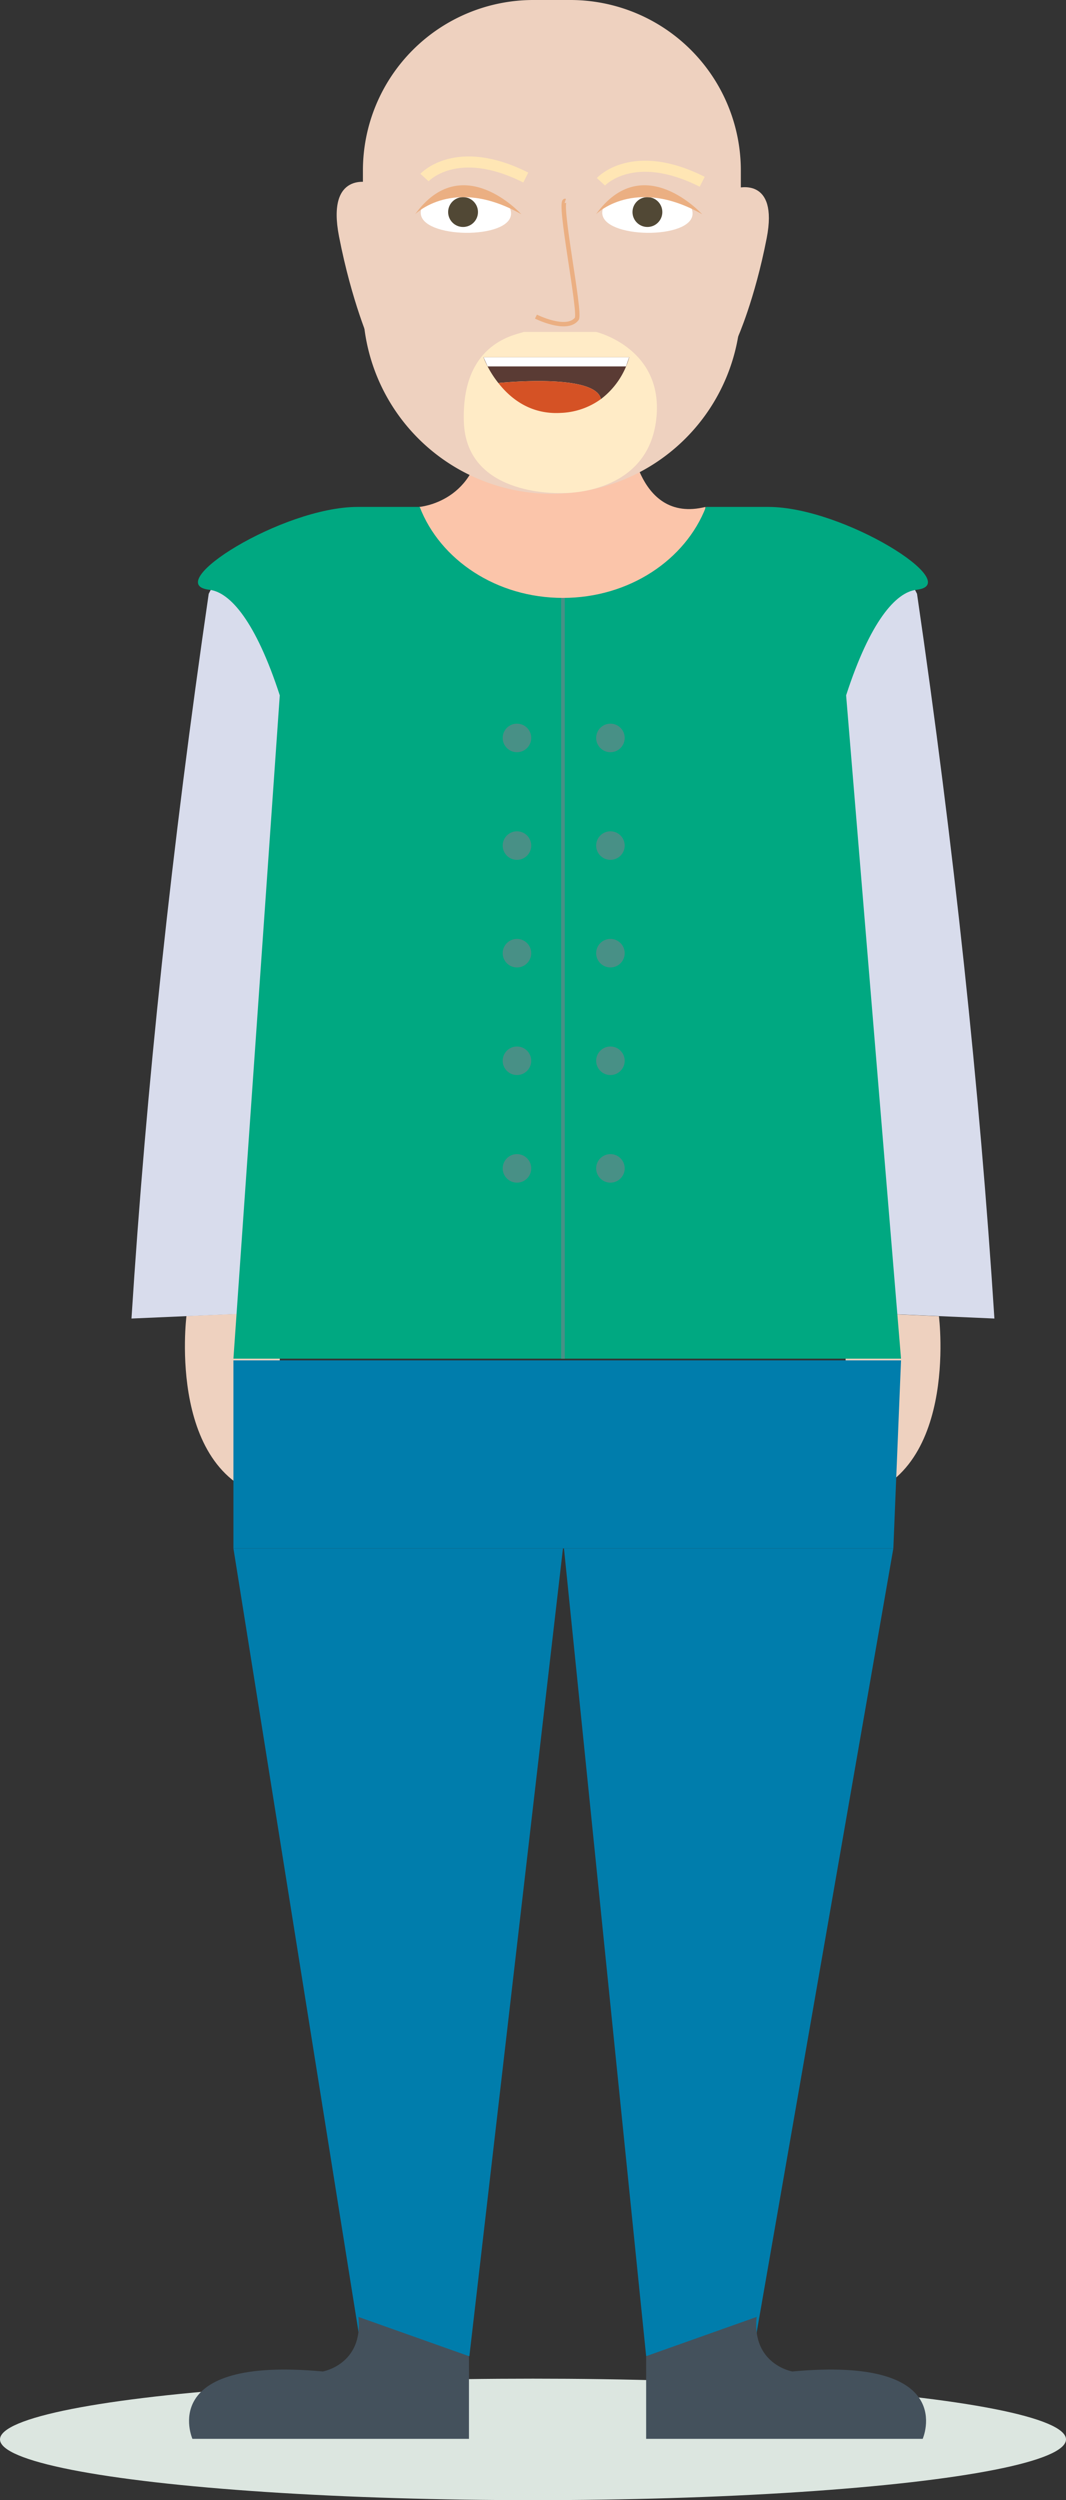 <svg xmlns="http://www.w3.org/2000/svg" viewBox="0 0 277.84 651.53"><rect x="0" y="0" width="277.84" height="651.53" fill="#333333" stroke="none"/><defs><style>.cls-1{fill:#dce6e0;}.cls-2{fill:#007dac;}.cls-13,.cls-14,.cls-3{fill:#eed1bf;}.cls-4{fill:#fbc5aa;}.cls-5{fill:#d8dcec;}.cls-6,.cls-7{fill:#00a881;}.cls-7{stroke:#489086;stroke-width:0.95px;}.cls-13,.cls-14,.cls-7{stroke-miterlimit:10;}.cls-8{fill:#44515c;}.cls-9{fill:#489086;}.cls-10{fill:#fff;}.cls-11{fill:#514835;}.cls-12{fill:#ebaf82;}.cls-13{stroke:#ebaf82;stroke-width:1.15px;}.cls-14{stroke:#ffe6b4;stroke-width:2.89px;}.cls-15{fill:#ffebc6;}.cls-16{fill:#5a3b34;}.cls-17{fill:#d55225;}</style></defs><g id="Layer_2" data-name="Layer 2"><g id="Avatar"><ellipse class="cls-1" cx="138.92" cy="635.69" rx="138.92" ry="15.83"/><polygon class="cls-2" points="146.73 403.5 122.34 613.99 94.45 613.99 60.84 403.5 146.73 403.5"/><polygon class="cls-2" points="232.84 403.5 196.14 613.99 168.41 613.99 146.99 403.5 232.84 403.5"/><path class="cls-3" d="M48.6,342.94s-5.53,43.56,24.32,47.93v-49Z"/><path class="cls-3" d="M244.72,343s5.53,43.56-24.32,47.93v-49Z"/><path class="cls-4" d="M109.27,132.1s15.63-1.17,16.35-20H164s1.58,24.55,19.88,20l-1.66,14.1-37.39,14.89-32.47-8.71-7.92-15.76Z"/><path class="cls-5" d="M259.18,343.6l-48.77-2.13v-157s11.28-65,28.6-29.73Q253.41,253.5,259.18,343.6Z"/><path class="cls-5" d="M34.27,343.6,83,341.47v-157s-11.28-65-28.6-29.73Q40,253.5,34.27,343.6Z"/><path class="cls-6" d="M200.25,132.1H184c-5.33,13.79-20,23.71-37.3,23.71s-32-9.92-37.31-23.71H93.2c-19.65,0-51.49,20.13-38.64,21.59C60,154.3,66.68,162,72.92,181.2L60.84,354.06h174L220.53,181.2c6.24-19.25,12.94-26.9,18.36-27.51C251.74,152.23,219.9,132.1,200.25,132.1Z"/><line class="cls-7" x1="146.73" y1="354.06" x2="146.73" y2="155.81"/><path class="cls-8" d="M168.41,614v21.54h72.08s9.51-21.59-34-17.55c0,0-10.59-1.88-9.28-14.22"/><path class="cls-8" d="M122.23,614v21.54H50.15s-9.51-21.59,34-17.55c0,0,10.59-1.88,9.27-14.22"/><circle class="cls-9" cx="159.1" cy="192.3" r="3.72"/><circle class="cls-9" cx="134.74" cy="192.3" r="3.72"/><circle class="cls-9" cx="159.1" cy="220.35" r="3.72"/><circle class="cls-9" cx="134.74" cy="220.35" r="3.72"/><circle class="cls-9" cx="159.1" cy="248.39" r="3.72"/><circle class="cls-9" cx="134.74" cy="248.39" r="3.72"/><circle class="cls-9" cx="159.1" cy="276.43" r="3.72"/><circle class="cls-9" cx="134.74" cy="276.43" r="3.72"/><circle class="cls-9" cx="159.1" cy="304.47" r="3.72"/><circle class="cls-9" cx="134.74" cy="304.47" r="3.72"/><polygon class="cls-2" points="232.84 403.5 60.84 403.5 60.84 354.5 234.84 354.5 232.84 403.5"/><path class="cls-3" d="M96.51,47.61s-11.5-3.22-8.15,14,8.15,27.87,8.15,27.87Z"/><path class="cls-3" d="M139,0h9.66a44.43,44.43,0,0,1,44.43,44.43v35a49.26,49.26,0,0,1-49.26,49.26h0A49.26,49.26,0,0,1,94.59,79.41v-35A44.43,44.43,0,0,1,139,0Z"/><path class="cls-10" d="M133.2,55.68c.09-7.57-23.45-7.86-23.54-.28C109.57,62.24,133.11,62.52,133.2,55.68Z"/><path class="cls-10" d="M180.51,55.68c.09-7.57-23.45-7.86-23.54-.28C156.89,62.24,180.43,62.52,180.51,55.68Z"/><circle class="cls-11" cx="120.69" cy="55.26" r="3.89"/><circle class="cls-11" cx="168.74" cy="55.26" r="3.89"/><path class="cls-12" d="M108.19,55.84s10-10.05,27.7,0C135.89,55.84,120.5,38.82,108.19,55.84Z"/><path class="cls-12" d="M155.33,55.84s10-10.05,27.69,0C183,55.84,167.63,38.82,155.33,55.84Z"/><path class="cls-13" d="M139.69,82.51s8,4,10.64.58c1.14-1.49-5-31.36-3-30.73"/><path class="cls-14" d="M110.64,46.27s8.33-9.13,26.4,0"/><path class="cls-14" d="M156.62,47.37s8.33-9.12,26.4,0"/><path class="cls-3" d="M192.23,49s10.72-3,7.6,13.06-7.6,26-7.6,26Z"/><path id="Brki2" class="cls-15" d="M155.39,86.5s18.2,4.36,15.57,23.41-24,18.57-24,18.57-25.42,1.47-26.06-18.57,12.58-22.49,15.67-23.41Z"/><path class="cls-16" d="M164,93.1A20.56,20.56,0,0,1,156.62,104c-1.38-6.86-26.65-4.2-26.73-4.19A26.46,26.46,0,0,1,126,93.1Z"/><path class="cls-17" d="M156.62,104h0a19,19,0,0,1-10.44,3.6c-7.92.47-13.15-3.77-16.29-7.79C130,99.81,155.24,97.15,156.62,104Z"/><polygon class="cls-16" points="129.89 99.82 129.89 99.82 129.89 99.82 129.89 99.82"/><polygon class="cls-10" points="126.03 93.1 127.11 95.49 163.16 95.49 163.97 93.1 126.03 93.1"/></g></g></svg>